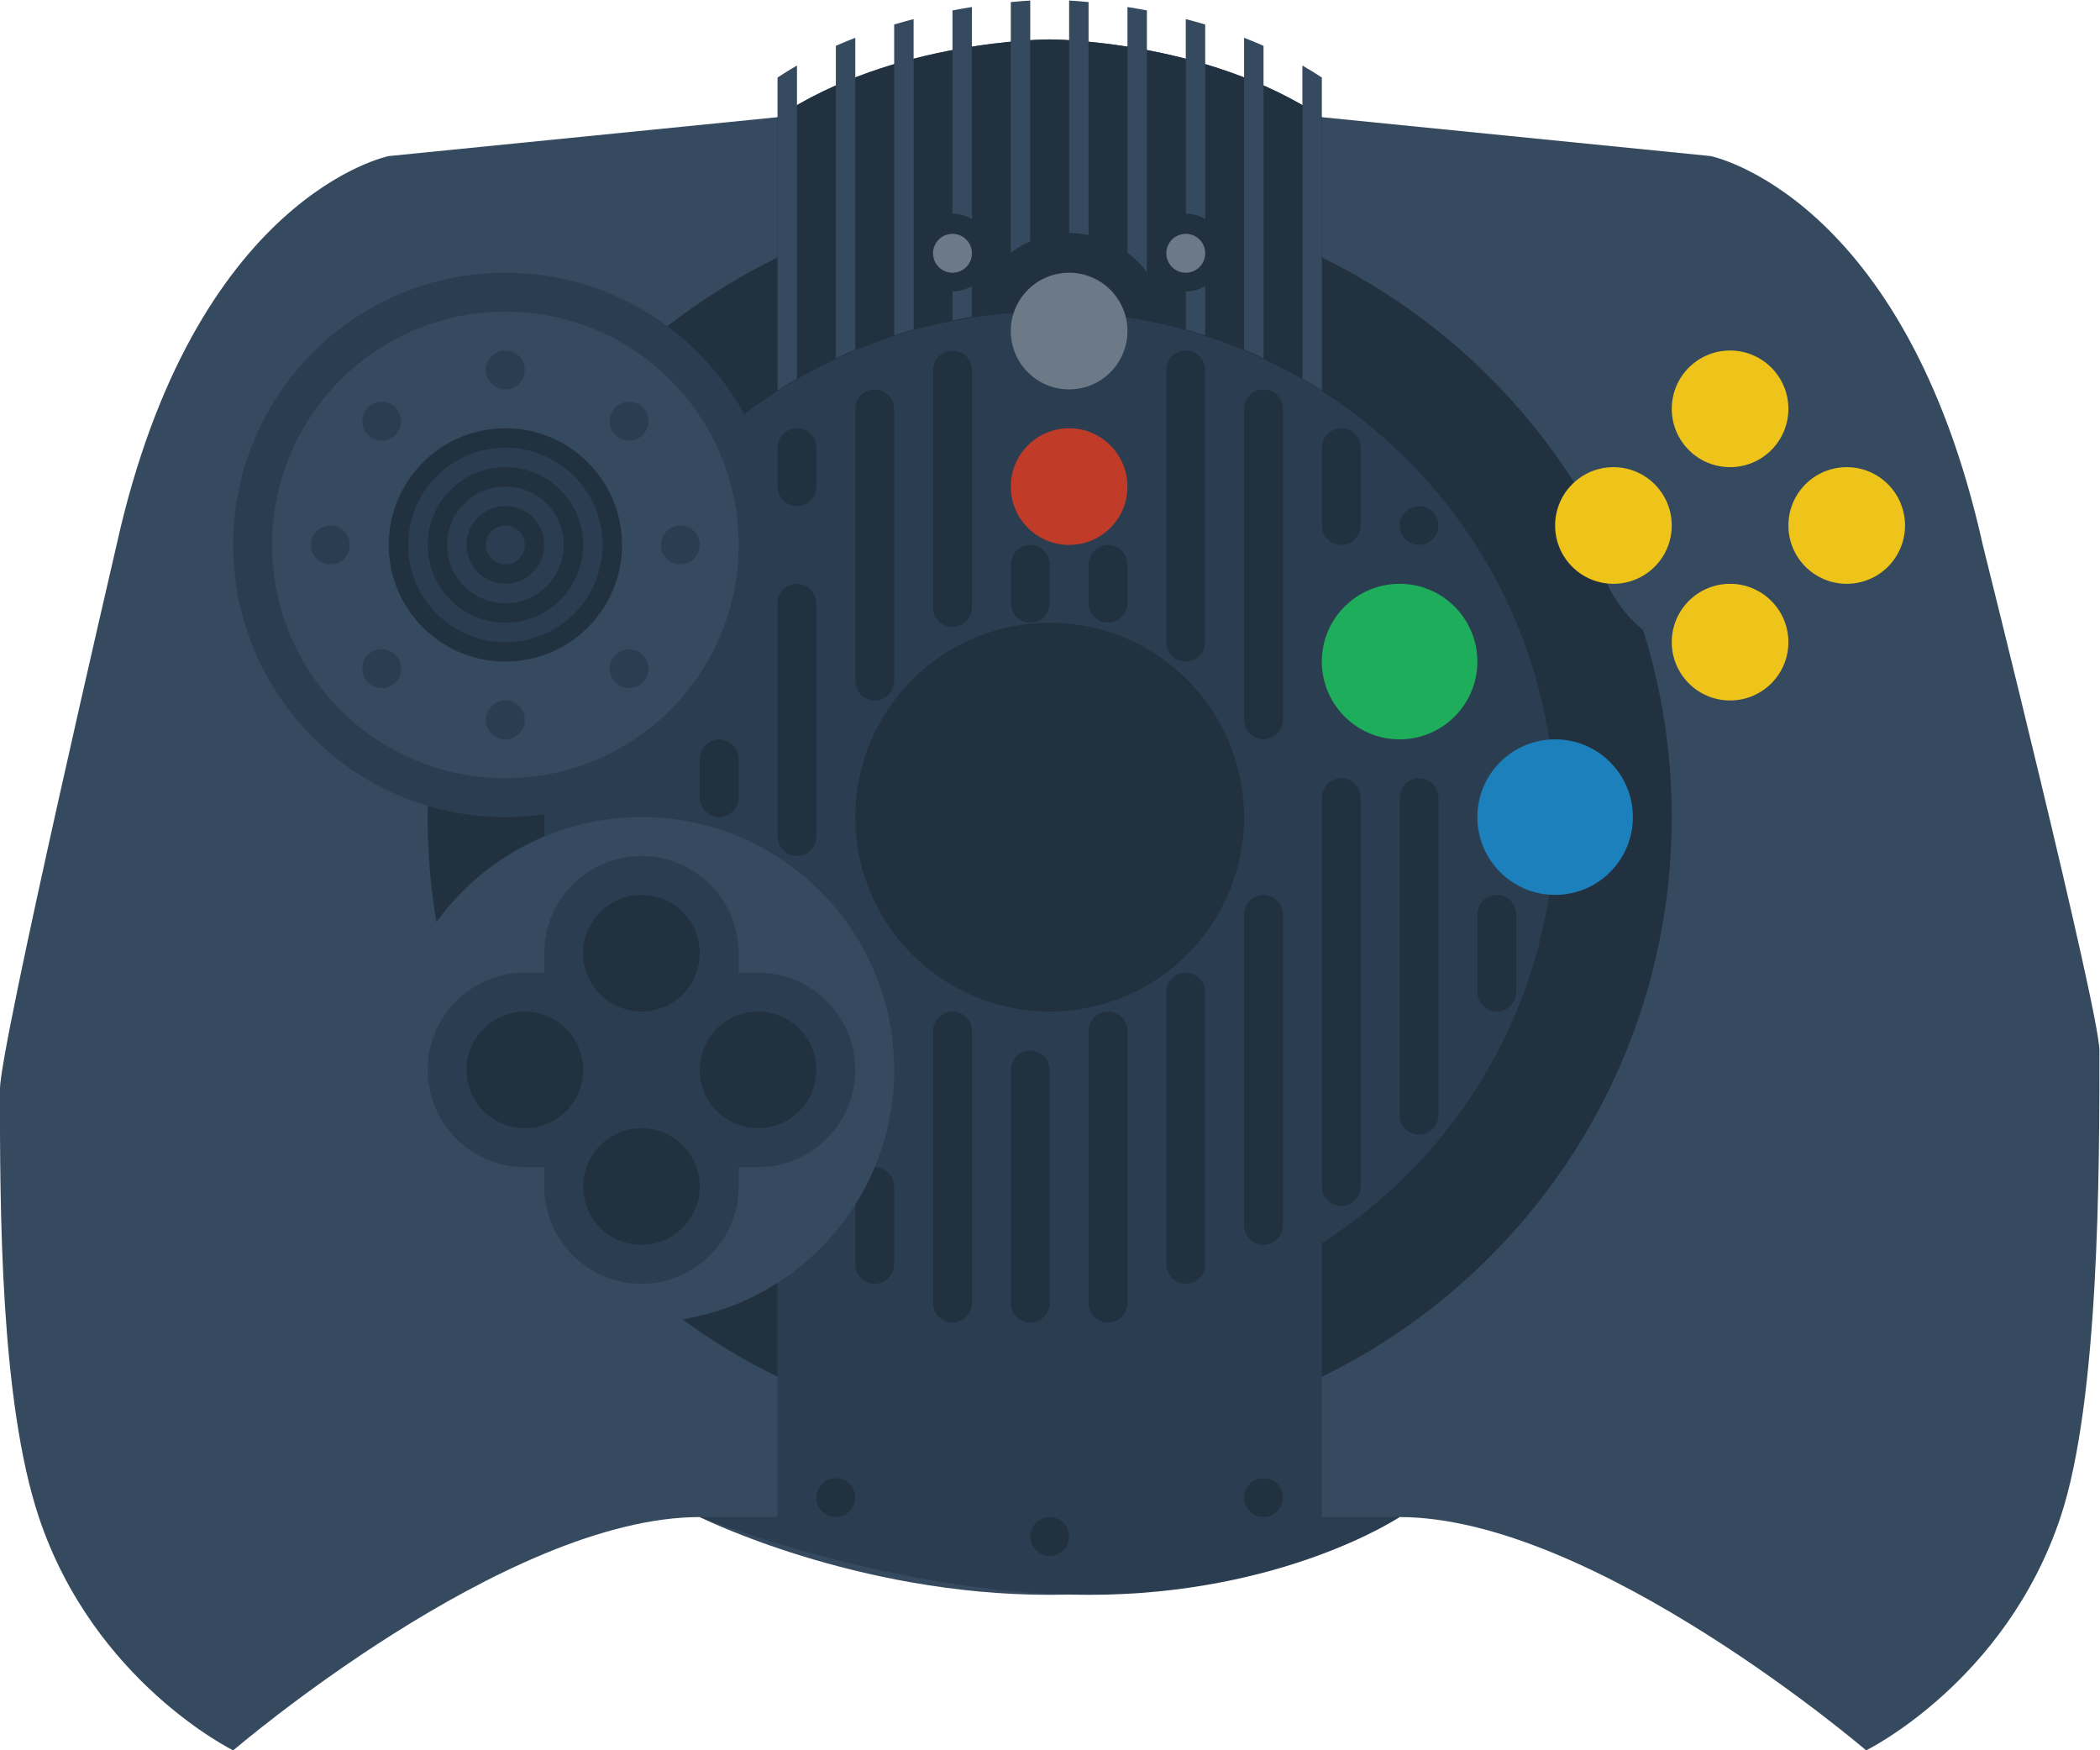 <svg height="239.999" viewBox="0 0 288 239.999" width="288" xmlns="http://www.w3.org/2000/svg" xmlns:xlink="http://www.w3.org/1999/xlink"><clipPath id="a"><path d="m0 256h256v-256h-256z"/></clipPath><g clip-path="url(#a)" transform="matrix(1.333 0 0 -1.333 -26.667 293.333)"><path d="m0 0c0 4-12 52-12 52-8 36-28 40-28 40l-40 4c-12 8-28 8-28 8s-16 0-28-8l-40-4s-20-4-28-40c0 0-12-51.605-12-56 0-12 0-32 4-44 5.657-16.971 20-24 20-24s28 24 48 24c0 0 16-8 36-8s36 8 36 8c20 0 48-24 48-24s14.343 7.029 20 24c4 12 4 36 4 48" fill="#35495f" transform="translate(236 112)"/><path d="m0 0c0-35.346-28.654-64-64-64s-64 28.654-64 64 28.654 64 64 64 64-28.654 64-64" fill="#223140" transform="translate(192 136)"/><path d="m0 0v32c-12 8-28 8-28 8s-16 0-28-8v-32z" fill="#223140" transform="translate(156 176)"/><path d="m0 0c0-28.719-23.281-52-52-52s-52 23.281-52 52 23.281 52 52 52 52-23.281 52-52" fill="#2b3e51" transform="translate(180 136)"/><path d="m0 0h8v32h56v-32h8s-12-8-32-8-40 8-40 8" fill="#2b3e51" transform="translate(92 64)"/><path d="m0 0c0-15.464-12.536-28-28-28s-28 12.536-28 28 12.536 28 28 28 28-12.536 28-28" fill="#2b3e51" transform="translate(100 164)"/><path d="m0 0c0-11.046-8.954-20-20-20s-20 8.954-20 20 8.954 20 20 20 20-8.954 20-20" fill="#223140" transform="translate(148 136)"/><path d="m0 0c0-13.255-10.745-24-24-24s-24 10.745-24 24 10.745 24 24 24 24-10.745 24-24" fill="#35495f" transform="translate(96 164)"/><g fill="#223140"><path d="m0 0c0-6.627-5.373-12-12-12s-12 5.373-12 12 5.373 12 12 12 12-5.373 12-12" transform="translate(84 164)"/><path d="m0 0c-1.1 0-2 .9-2 2v4c0 1.1.9 2 2 2s2-.9 2-2v-4c0-1.1-.9-2-2-2" transform="translate(94 136)"/><path d="m0 0c-1.1 0-2 .9-2 2v4c0 1.1.9 2 2 2s2-.9 2-2v-4c0-1.1-.9-2-2-2" transform="translate(102 168)"/><path d="m0 0c-1.1 0-2 .9-2 2v24c0 1.1.9 2 2 2s2-.9 2-2v-24c0-1.1-.9-2-2-2" transform="translate(102 132)"/><path d="m0 0c-1.1 0-2 .9-2 2v28c0 1.1.9 2 2 2s2-.9 2-2v-28c0-1.1-.9-2-2-2" transform="translate(110 148)"/><path d="m0 0c-1.1 0-2 .9-2 2v8c0 1.1.9 2 2 2s2-.9 2-2v-8c0-1.1-.9-2-2-2" transform="translate(110 88)"/><path d="m0 0c-1.1 0-2 .9-2 2v28c0 1.1.9 2 2 2s2-.9 2-2v-28c0-1.1-.9-2-2-2" transform="translate(118 84)"/><path d="m0 0c-1.1 0-2 .9-2 2v24c0 1.1.9 2 2 2s2-.9 2-2v-24c0-1.1-.9-2-2-2" transform="translate(126 84)"/><path d="m0 0c-1.1 0-2 .9-2 2v28c0 1.1.9 2 2 2s2-.9 2-2v-28c0-1.1-.9-2-2-2" transform="translate(134 84)"/><path d="m0 0c-1.1 0-2 .9-2 2v28c0 1.1.9 2 2 2s2-.9 2-2v-28c0-1.1-.9-2-2-2" transform="translate(142 88)"/><path d="m0 0c-1.1 0-2 .9-2 2v32c0 1.1.9 2 2 2s2-.9 2-2v-32c0-1.1-.9-2-2-2" transform="translate(150 92)"/><path d="m0 0c-1.1 0-2 .9-2 2v40c0 1.1.9 2 2 2s2-.9 2-2v-40c0-1.1-.9-2-2-2" transform="translate(158 96)"/><path d="m0 0c-1.1 0-2 .9-2 2v32.667c0 1.1.9 2 2 2s2-.9 2-2v-32.667c0-1.1-.9-2-2-2" transform="translate(166 103.333)"/><path d="m0 0c-1.1 0-2 .9-2 2v8c0 1.1.9 2 2 2s2-.9 2-2v-8c0-1.1-.9-2-2-2" transform="translate(174 116)"/><path d="m0 0c-1.1 0-2 .9-2 2s.9 2 2 2 2-.9 2-2-.9-2-2-2" transform="translate(166 164)"/><path d="m0 0c-1.1 0-2 .9-2 2v8c0 1.1.9 2 2 2s2-.9 2-2v-8c0-1.1-.9-2-2-2" transform="translate(158 164)"/><path d="m0 0c-1.1 0-2 .9-2 2v32c0 1.1.9 2 2 2s2-.9 2-2v-32c0-1.1-.9-2-2-2" transform="translate(150 144)"/><path d="m0 0c-1.1 0-2 .9-2 2v28c0 1.1.9 2 2 2s2-.9 2-2v-28c0-1.1-.9-2-2-2" transform="translate(142 152)"/><path d="m0 0c-1.1 0-2 .9-2 2v24.444c0 1.1.9 2 2 2s2-.9 2-2v-24.444c0-1.1-.9-2-2-2" transform="translate(118 155.556)"/><path d="m0 0c-1.1 0-2 .9-2 2v4c0 1.1.9 2 2 2s2-.9 2-2v-4c0-1.1-.9-2-2-2" transform="translate(126 156)"/><path d="m0 0c-1.1 0-2 .9-2 2v4c0 1.1.9 2 2 2s2-.9 2-2v-4c0-1.1-.9-2-2-2" transform="translate(134 156)"/></g><path d="m0 0c0-3.314-2.686-6-6-6s-6 2.686-6 6 2.686 6 6 6 6-2.686 6-6" fill="#c13c28" transform="translate(136 170)"/><path d="m0 0c0-4.418-3.582-8-8-8s-8 3.582-8 8 3.582 8 8 8 8-3.582 8-8" fill="#1eae5b" transform="translate(172 152)"/><path d="m0 0c0-4.418-3.582-8-8-8s-8 3.582-8 8 3.582 8 8 8 8-3.582 8-8" fill="#1b80bb" transform="translate(188 136)"/><path d="m0 0c0-1.105-.895-2-2-2s-2 .895-2 2 .895 2 2 2 2-.895 2-2" fill="#2b3e51" transform="translate(74 182)"/><path d="m0 0c0-1.105-.895-2-2-2s-2 .895-2 2 .895 2 2 2 2-.895 2-2" fill="#2b3e51" transform="translate(74 146)"/><path d="m0 0c-1.105 0-2 .895-2 2s.895 2 2 2 2-.895 2-2-.895-2-2-2" fill="#2b3e51" transform="translate(90 162)"/><path d="m0 0c-1.105 0-2 .895-2 2s.895 2 2 2 2-.895 2-2-.895-2-2-2" fill="#2b3e51" transform="translate(54 162)"/><path d="m0 0c-.781-.781-2.047-.781-2.828 0s-.781 2.047 0 2.828 2.047.781 2.828 0 .781-2.047 0-2.828" fill="#2b3e51" transform="translate(86.142 175.314)"/><path d="m0 0c-.781-.781-2.047-.781-2.828 0s-.781 2.047 0 2.828 2.047.781 2.828 0 .781-2.047 0-2.828" fill="#2b3e51" transform="translate(60.686 149.858)"/><path d="m0 0c-.781.781-.781 2.047 0 2.828s2.047.781 2.828 0 .781-2.047 0-2.828-2.047-.781-2.828 0" fill="#2b3e51" transform="translate(83.314 149.858)"/><path d="m0 0c-.781.781-.781 2.047 0 2.828s2.047.781 2.828 0 .781-2.047 0-2.828-2.047-.781-2.828 0" fill="#2b3e51" transform="translate(57.858 175.314)"/><path d="m0 0c0-7.732-6.268-14-14-14s-14 6.268-14 14 6.268 14 14 14 14-6.268 14-14" fill="#35495f" transform="translate(212 166)"/><path d="m0 0c0-3.314-2.686-6-6-6s-6 2.686-6 6 2.686 6 6 6 6-2.686 6-6" fill="#eec41b" transform="translate(192 166)"/><path d="m0 0c0-3.314-2.686-6-6-6s-6 2.686-6 6 2.686 6 6 6 6-2.686 6-6" fill="#eec41b" transform="translate(216 166)"/><path d="m0 0c0-3.314-2.686-6-6-6s-6 2.686-6 6 2.686 6 6 6 6-2.686 6-6" fill="#eec41b" transform="translate(204 178)"/><path d="m0 0c0-3.314-2.686-6-6-6s-6 2.686-6 6 2.686 6 6 6 6-2.686 6-6" fill="#eec41b" transform="translate(204 154)"/><path d="m0 0c0-1.105-.895-2-2-2s-2 .895-2 2 .895 2 2 2 2-.895 2-2" fill="#6c7a88" transform="translate(120 194)"/><path d="m0 0c0-1.105-.895-2-2-2s-2 .895-2 2 .895 2 2 2 2-.895 2-2" fill="#6c7a88" transform="translate(144 194)"/><path d="m0 0c0-14.359-11.641-26-26-26s-26 11.641-26 26 11.641 26 26 26 26-11.641 26-26" fill="#35495f" transform="translate(112 110)"/><path d="m0 0h-2v2c0 5.514-4.486 10-10 10s-10-4.486-10-10v-2h-2c-5.514 0-10-4.486-10-10s4.486-10 10-10h2v-2c0-5.514 4.486-10 10-10s10 4.486 10 10v2h2c5.514 0 10 4.486 10 10s-4.486 10-10 10" fill="#2b3e51" transform="translate(98 120)"/><path d="m0 0c0-3.314-2.686-6-6-6s-6 2.686-6 6 2.686 6 6 6 6-2.686 6-6" fill="#223140" transform="translate(80 110)"/><path d="m0 0c0-3.314-2.686-6-6-6s-6 2.686-6 6 2.686 6 6 6 6-2.686 6-6" fill="#223140" transform="translate(92 122)"/><path d="m0 0c0-3.314-2.686-6-6-6s-6 2.686-6 6 2.686 6 6 6 6-2.686 6-6" fill="#223140" transform="translate(92 98)"/><path d="m0 0c0-3.314-2.686-6-6-6s-6 2.686-6 6 2.686 6 6 6 6-2.686 6-6" fill="#223140" transform="translate(104 110)"/><path d="m0 0c0-5.523-4.477-10-10-10s-10 4.477-10 10 4.477 10 10 10 10-4.477 10-10" fill="#2b3e51" transform="translate(82 164)"/><path d="m0 0c0-4.418-3.582-8-8-8s-8 3.582-8 8 3.582 8 8 8 8-3.582 8-8" fill="#223140" transform="translate(80 164)"/><path d="m0 0c0-2.209-1.791-4-4-4s-4 1.791-4 4 1.791 4 4 4 4-1.791 4-4" fill="#404040" transform="translate(76 164)"/><path d="m0 0c0-1.105-.895-2-2-2s-2 .895-2 2 .895 2 2 2 2-.895 2-2" fill="#223140" transform="translate(108 66)"/><path d="m0 0c0-1.105-.895-2-2-2s-2 .895-2 2 .895 2 2 2 2-.895 2-2" fill="#223140" transform="translate(130 62)"/><path d="m0 0c0-1.105-.895-2-2-2s-2 .895-2 2 .895 2 2 2 2-.895 2-2" fill="#223140" transform="translate(152 66)"/><path d="m0 0c0-3.314-2.686-6-6-6s-6 2.686-6 6 2.686 6 6 6 6-2.686 6-6" fill="#6c7a88" transform="translate(136 186)"/><path d="m0 0c0-3.314-2.686-6-6-6s-6 2.686-6 6 2.686 6 6 6 6-2.686 6-6" fill="#2b3e51" transform="translate(78 164)"/><path d="m0 0v-2.971c.663.129 1.328.254 2 .357v3.17c-.591-.344-1.268-.556-2-.556" fill="#35495f" transform="translate(118 190.079)"/><path d="m0 0v-31.974c.661.213 1.328.409 2 .597v31.933c-.658-.17-1.326-.355-2-.556" fill="#35495f" transform="translate(112 217.534)"/><path d="m0 0c.66.309 1.325.609 2 .89v32.082c-.667-.259-1.334-.534-2-.828z" fill="#35495f" transform="translate(106 183.197)"/><path d="m0 0c-.642-.102-1.31-.217-2-.348v-20.905c.732 0 1.409-.212 2-.556z" fill="#35495f" transform="translate(120 219.332)"/><path d="m0 0c-.674.201-1.342.386-2 .556v-20.011c.732 0 1.409-.212 2-.556z" fill="#35495f" transform="translate(144 217.534)"/><path d="m0 0c.657.421 1.323.827 2 1.218v32.211c-.676-.391-1.345-.8-2-1.237z" fill="#35495f" transform="translate(100 179.886)"/><path d="m0 0v-3.922c.672-.188 1.339-.384 2-.597v5.075c-.591-.344-1.268-.556-2-.556" fill="#35495f" transform="translate(142 190.079)"/><path d="m0 0c.675-.281 1.34-.581 2-.89v32.144c-.666.294-1.333.569-2 .828z" fill="#35495f" transform="translate(148 184.087)"/><path d="m0 0c.617.465 1.284.865 2 1.178v24.762c-.566-.034-1.237-.085-2-.158z" fill="#35495f" transform="translate(124 194.06)"/><path d="m0 0v-32.21c.677-.392 1.343-.798 2-1.219v32.193c-.655.437-1.324.846-2 1.236" fill="#35495f" transform="translate(154 213.315)"/><path d="m0 0v-25.272c.758-.572 1.431-1.246 2-2.006v26.93c-.69.131-1.358.246-2 .348" fill="#35495f" transform="translate(136 219.332)"/><path d="m0 0c.685 0 1.354-.07 2-.202v23.965c-.763.073-1.434.124-2 .158z" fill="#35495f" transform="translate(130 196.079)"/><path d="m0 0c0-2.209-1.791-4-4-4s-4 1.791-4 4 1.791 4 4 4 4-1.791 4-4" fill="#223140" transform="translate(76 164)"/><path d="m0 0c0-1.105-.895-2-2-2s-2 .895-2 2 .895 2 2 2 2-.895 2-2" fill="#2b3e51" transform="translate(74 164)"/></g></svg>